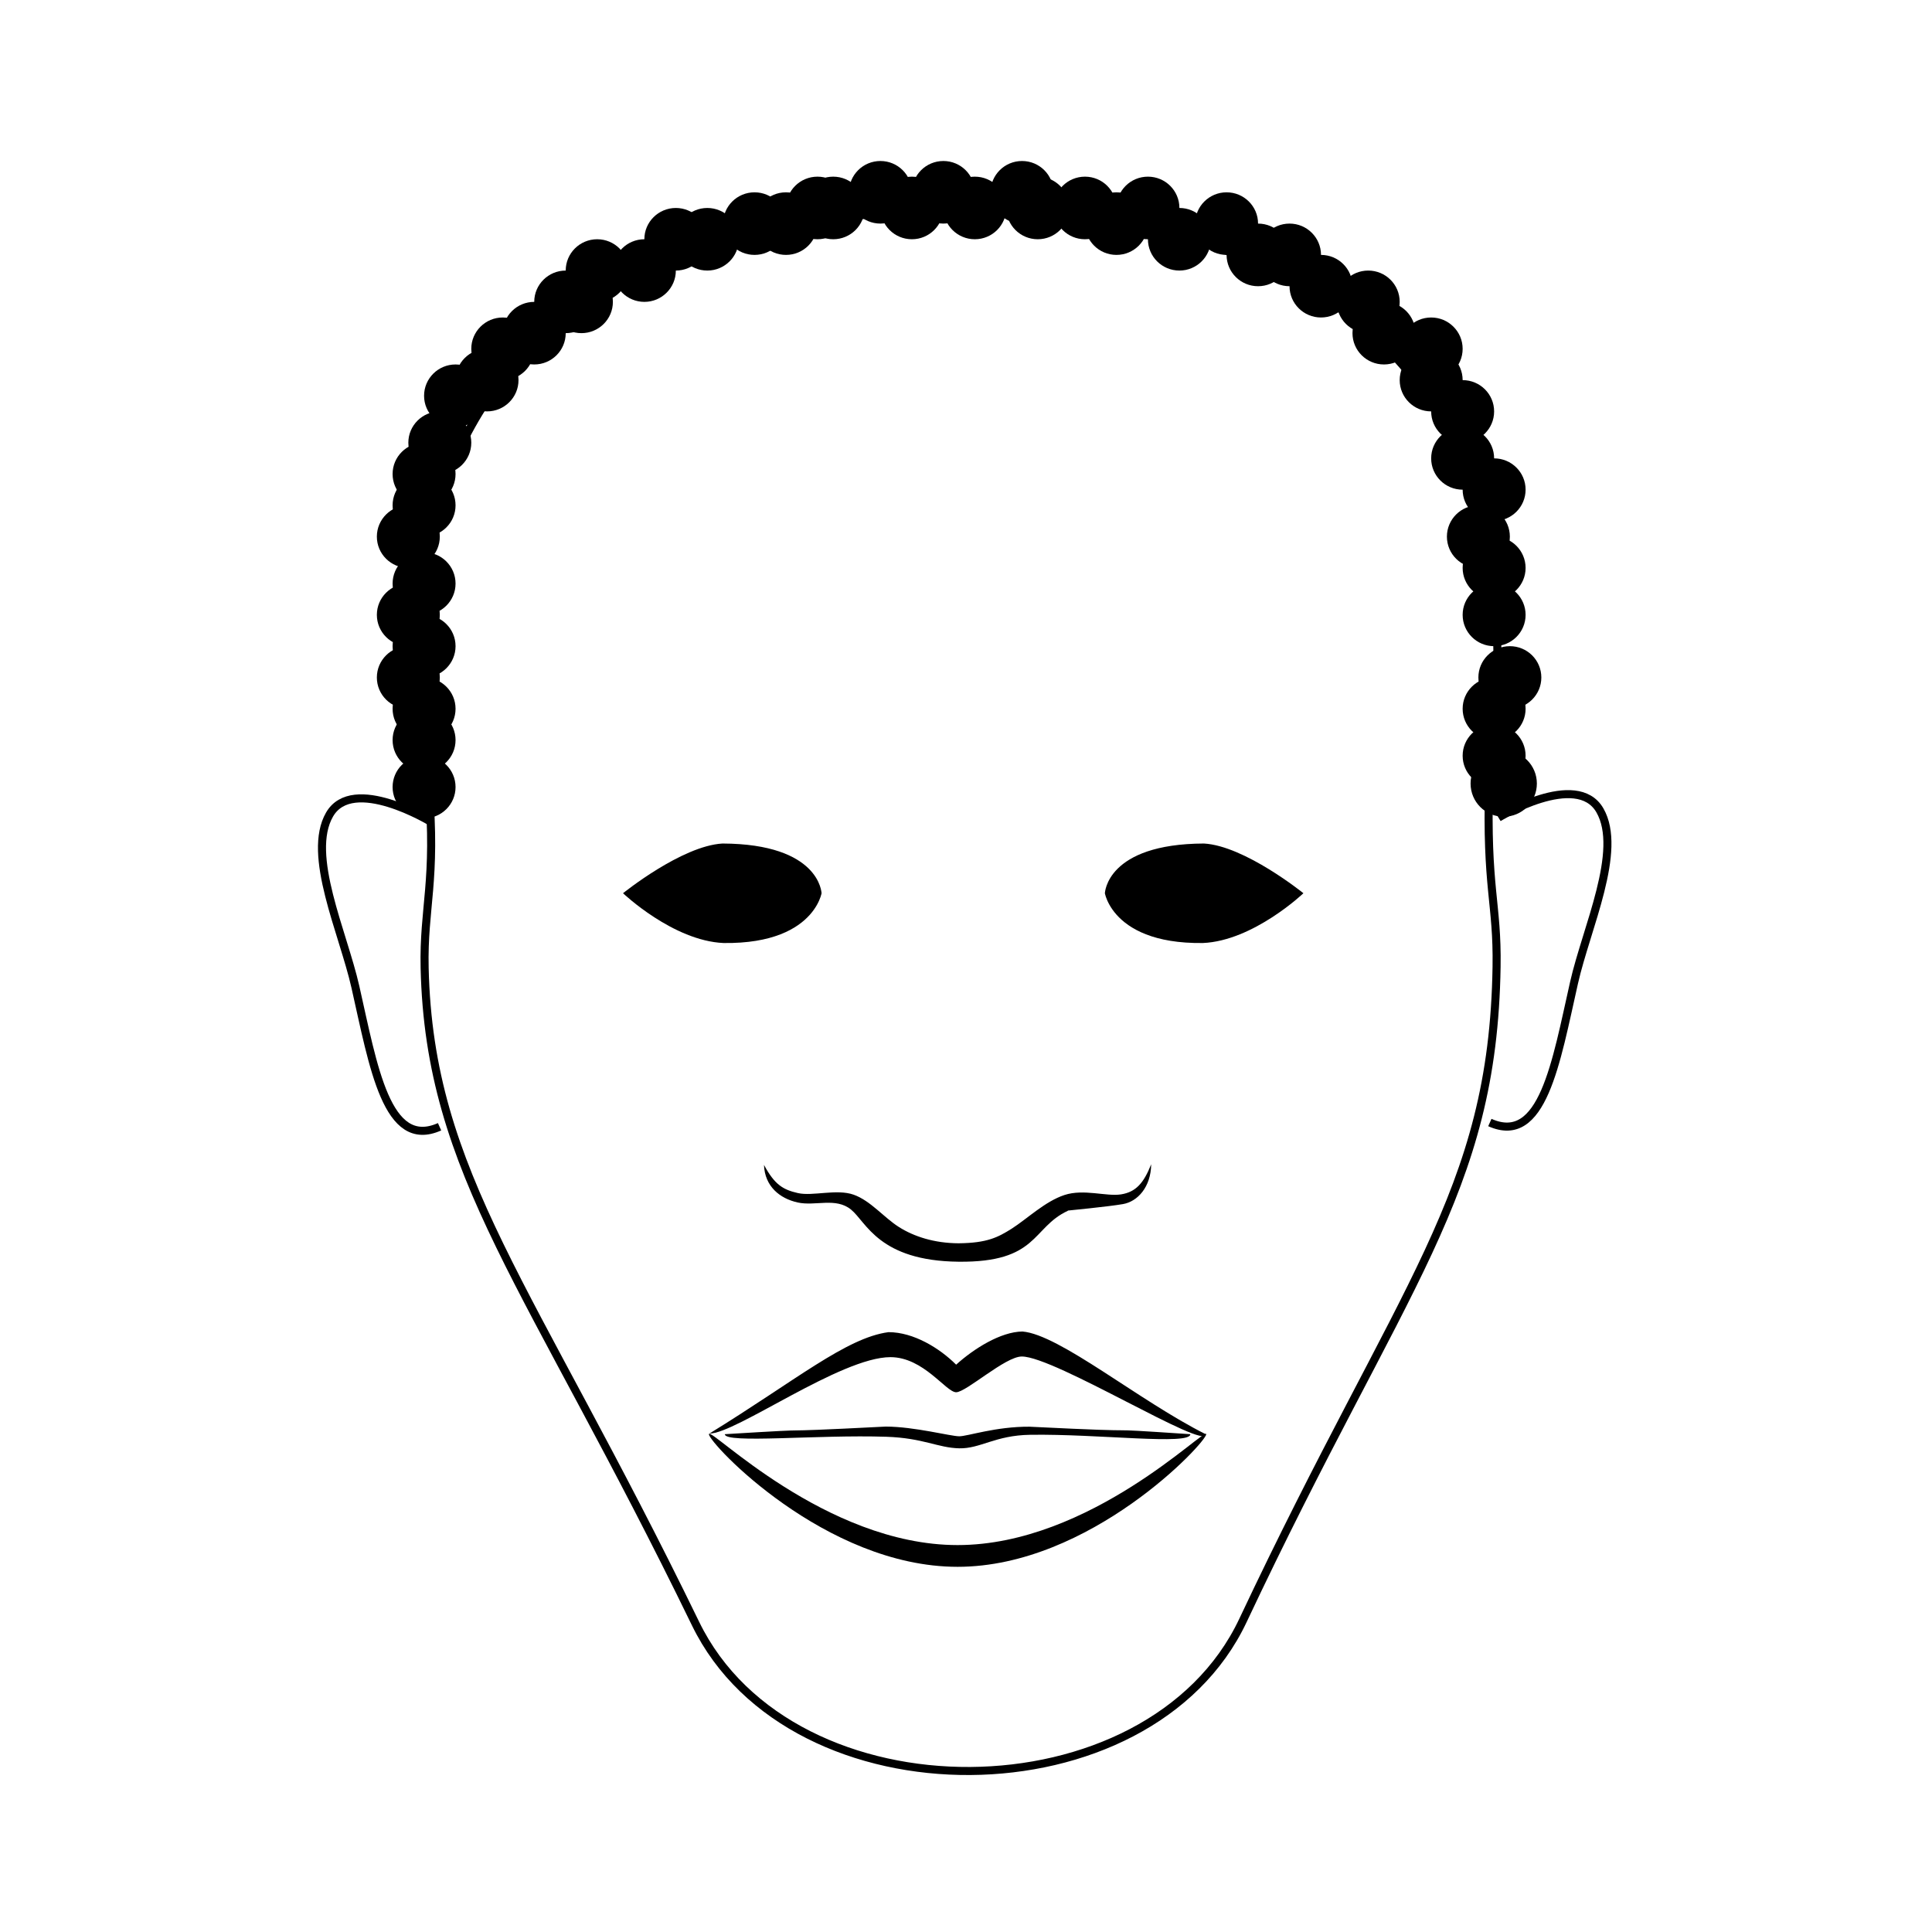 <svg width="48" height="48" viewBox="0 0 48 48" fill="none" xmlns="http://www.w3.org/2000/svg">
<path d="M10.536 20.331C10.968 20.331 11.318 19.983 11.318 19.554C11.318 19.124 10.968 18.776 10.536 18.776C10.104 18.776 9.754 19.124 9.754 19.554C9.754 19.983 10.104 20.331 10.536 20.331Z" fill="black"/>
<path d="M10.536 19.165C10.968 19.165 11.318 18.817 11.318 18.387C11.318 17.957 10.968 17.609 10.536 17.609C10.104 17.609 9.754 17.957 9.754 18.387C9.754 18.817 10.104 19.165 10.536 19.165Z" fill="black"/>
<path d="M10.536 18.387C10.968 18.387 11.318 18.039 11.318 17.609C11.318 17.18 10.968 16.832 10.536 16.832C10.104 16.832 9.754 17.18 9.754 17.609C9.754 18.039 10.104 18.387 10.536 18.387Z" fill="black"/>
<path d="M10.145 17.609C10.577 17.609 10.927 17.261 10.927 16.832C10.927 16.402 10.577 16.054 10.145 16.054C9.713 16.054 9.363 16.402 9.363 16.832C9.363 17.261 9.713 17.609 10.145 17.609Z" fill="black"/>
<path d="M10.536 16.831C10.968 16.831 11.318 16.483 11.318 16.054C11.318 15.624 10.968 15.276 10.536 15.276C10.104 15.276 9.754 15.624 9.754 16.054C9.754 16.483 10.104 16.831 10.536 16.831Z" fill="black"/>
<path d="M10.145 16.054C10.577 16.054 10.927 15.706 10.927 15.276C10.927 14.847 10.577 14.498 10.145 14.498C9.713 14.498 9.363 14.847 9.363 15.276C9.363 15.706 9.713 16.054 10.145 16.054Z" fill="black"/>
<path d="M10.536 15.276C10.968 15.276 11.318 14.928 11.318 14.499C11.318 14.069 10.968 13.721 10.536 13.721C10.104 13.721 9.754 14.069 9.754 14.499C9.754 14.928 10.104 15.276 10.536 15.276Z" fill="black"/>
<path d="M10.145 14.11C10.577 14.11 10.927 13.762 10.927 13.332C10.927 12.903 10.577 12.554 10.145 12.554C9.713 12.554 9.363 12.903 9.363 13.332C9.363 13.762 9.713 14.11 10.145 14.11Z" fill="black"/>
<path d="M10.536 13.332C10.968 13.332 11.318 12.984 11.318 12.555C11.318 12.125 10.968 11.777 10.536 11.777C10.104 11.777 9.754 12.125 9.754 12.555C9.754 12.984 10.104 13.332 10.536 13.332Z" fill="black"/>
<path d="M10.536 12.555C10.968 12.555 11.318 12.206 11.318 11.777C11.318 11.347 10.968 10.999 10.536 10.999C10.104 10.999 9.754 11.347 9.754 11.777C9.754 12.206 10.104 12.555 10.536 12.555Z" fill="black"/>
<path d="M10.927 11.777C11.359 11.777 11.709 11.429 11.709 10.999C11.709 10.57 11.359 10.222 10.927 10.222C10.495 10.222 10.145 10.57 10.145 10.999C10.145 11.429 10.495 11.777 10.927 11.777Z" fill="black"/>
<path d="M11.318 10.61C11.75 10.61 12.1 10.262 12.1 9.833C12.1 9.403 11.75 9.055 11.318 9.055C10.886 9.055 10.536 9.403 10.536 9.833C10.536 10.262 10.886 10.61 11.318 10.61Z" fill="black"/>
<path d="M12.1 10.221C12.532 10.221 12.882 9.873 12.882 9.444C12.882 9.014 12.532 8.666 12.1 8.666C11.668 8.666 11.318 9.014 11.318 9.444C11.318 9.873 11.668 10.221 12.1 10.221Z" fill="black"/>
<path d="M12.491 9.444C12.923 9.444 13.273 9.096 13.273 8.666C13.273 8.237 12.923 7.888 12.491 7.888C12.059 7.888 11.709 8.237 11.709 8.666C11.709 9.096 12.059 9.444 12.491 9.444Z" fill="black"/>
<path d="M13.273 9.055C13.705 9.055 14.055 8.707 14.055 8.277C14.055 7.848 13.705 7.5 13.273 7.5C12.841 7.5 12.491 7.848 12.491 8.277C12.491 8.707 12.841 9.055 13.273 9.055Z" fill="black"/>
<path d="M14.055 8.277C14.487 8.277 14.837 7.929 14.837 7.5C14.837 7.07 14.487 6.722 14.055 6.722C13.623 6.722 13.273 7.07 13.273 7.5C13.273 7.929 13.623 8.277 14.055 8.277Z" fill="black"/>
<path d="M14.446 8.277C14.877 8.277 15.227 7.929 15.227 7.5C15.227 7.07 14.877 6.722 14.446 6.722C14.014 6.722 13.664 7.07 13.664 7.5C13.664 7.929 14.014 8.277 14.446 8.277Z" fill="black"/>
<path d="M14.837 7.5C15.269 7.5 15.619 7.151 15.619 6.722C15.619 6.292 15.269 5.944 14.837 5.944C14.405 5.944 14.055 6.292 14.055 6.722C14.055 7.151 14.405 7.5 14.837 7.5Z" fill="black"/>
<path d="M16.01 7.5C16.441 7.5 16.791 7.151 16.791 6.722C16.791 6.292 16.441 5.944 16.01 5.944C15.578 5.944 15.228 6.292 15.228 6.722C15.228 7.151 15.578 7.5 16.01 7.5Z" fill="black"/>
<path d="M16.791 6.722C17.223 6.722 17.573 6.374 17.573 5.944C17.573 5.515 17.223 5.167 16.791 5.167C16.359 5.167 16.009 5.515 16.009 5.944C16.009 6.374 16.359 6.722 16.791 6.722Z" fill="black"/>
<path d="M17.573 6.722C18.005 6.722 18.355 6.374 18.355 5.944C18.355 5.515 18.005 5.167 17.573 5.167C17.141 5.167 16.791 5.515 16.791 5.944C16.791 6.374 17.141 6.722 17.573 6.722Z" fill="black"/>
<path d="M18.746 6.333C19.178 6.333 19.528 5.985 19.528 5.555C19.528 5.126 19.178 4.778 18.746 4.778C18.314 4.778 17.964 5.126 17.964 5.555C17.964 5.985 18.314 6.333 18.746 6.333Z" fill="black"/>
<path d="M19.528 6.333C19.96 6.333 20.31 5.985 20.31 5.555C20.31 5.126 19.96 4.778 19.528 4.778C19.096 4.778 18.746 5.126 18.746 5.555C18.746 5.985 19.096 6.333 19.528 6.333Z" fill="black"/>
<path d="M20.31 5.944C20.742 5.944 21.092 5.596 21.092 5.167C21.092 4.737 20.742 4.389 20.31 4.389C19.878 4.389 19.528 4.737 19.528 5.167C19.528 5.596 19.878 5.944 20.31 5.944Z" fill="black"/>
<path d="M20.701 5.944C21.133 5.944 21.483 5.596 21.483 5.167C21.483 4.737 21.133 4.389 20.701 4.389C20.269 4.389 19.919 4.737 19.919 5.167C19.919 5.596 20.269 5.944 20.701 5.944Z" fill="black"/>
<path d="M21.874 5.555C22.305 5.555 22.656 5.207 22.656 4.778C22.656 4.348 22.305 4 21.874 4C21.442 4 21.092 4.348 21.092 4.778C21.092 5.207 21.442 5.555 21.874 5.555Z" fill="black"/>
<path d="M22.656 5.944C23.087 5.944 23.438 5.596 23.438 5.167C23.438 4.737 23.087 4.389 22.656 4.389C22.224 4.389 21.874 4.737 21.874 5.167C21.874 5.596 22.224 5.944 22.656 5.944Z" fill="black"/>
<path d="M23.438 5.555C23.869 5.555 24.22 5.207 24.22 4.778C24.22 4.348 23.869 4 23.438 4C23.006 4 22.656 4.348 22.656 4.778C22.656 5.207 23.006 5.555 23.438 5.555Z" fill="black"/>
<path d="M24.219 5.944C24.651 5.944 25.001 5.596 25.001 5.167C25.001 4.737 24.651 4.389 24.219 4.389C23.788 4.389 23.437 4.737 23.437 5.167C23.437 5.596 23.788 5.944 24.219 5.944Z" fill="black"/>
<path d="M25.392 5.555C25.824 5.555 26.174 5.207 26.174 4.778C26.174 4.348 25.824 4 25.392 4C24.96 4 24.61 4.348 24.61 4.778C24.61 5.207 24.96 5.555 25.392 5.555Z" fill="black"/>
<path d="M25.783 5.944C26.215 5.944 26.565 5.596 26.565 5.167C26.565 4.737 26.215 4.389 25.783 4.389C25.351 4.389 25.001 4.737 25.001 5.167C25.001 5.596 25.351 5.944 25.783 5.944Z" fill="black"/>
<path d="M26.956 5.944C27.388 5.944 27.738 5.596 27.738 5.167C27.738 4.737 27.388 4.389 26.956 4.389C26.524 4.389 26.174 4.737 26.174 5.167C26.174 5.596 26.524 5.944 26.956 5.944Z" fill="black"/>
<path d="M27.738 6.333C28.17 6.333 28.52 5.985 28.52 5.555C28.52 5.126 28.17 4.778 27.738 4.778C27.306 4.778 26.956 5.126 26.956 5.555C26.956 5.985 27.306 6.333 27.738 6.333Z" fill="black"/>
<path d="M28.52 5.944C28.952 5.944 29.302 5.596 29.302 5.167C29.302 4.737 28.952 4.389 28.52 4.389C28.088 4.389 27.738 4.737 27.738 5.167C27.738 5.596 28.088 5.944 28.52 5.944Z" fill="black"/>
<path d="M29.302 6.722C29.733 6.722 30.084 6.374 30.084 5.944C30.084 5.515 29.733 5.167 29.302 5.167C28.87 5.167 28.52 5.515 28.52 5.944C28.52 6.374 28.87 6.722 29.302 6.722Z" fill="black"/>
<path d="M30.474 6.333C30.906 6.333 31.256 5.985 31.256 5.555C31.256 5.126 30.906 4.778 30.474 4.778C30.043 4.778 29.693 5.126 29.693 5.555C29.693 5.985 30.043 6.333 30.474 6.333Z" fill="black"/>
<path d="M31.256 7.111C31.688 7.111 32.038 6.763 32.038 6.333C32.038 5.904 31.688 5.555 31.256 5.555C30.825 5.555 30.474 5.904 30.474 6.333C30.474 6.763 30.825 7.111 31.256 7.111Z" fill="black"/>
<path d="M32.038 7.111C32.47 7.111 32.82 6.763 32.82 6.333C32.82 5.904 32.47 5.555 32.038 5.555C31.607 5.555 31.256 5.904 31.256 6.333C31.256 6.763 31.607 7.111 32.038 7.111Z" fill="black"/>
<path d="M32.82 7.888C33.252 7.888 33.602 7.54 33.602 7.111C33.602 6.681 33.252 6.333 32.82 6.333C32.389 6.333 32.038 6.681 32.038 7.111C32.038 7.54 32.389 7.888 32.82 7.888Z" fill="black"/>
<path d="M33.993 8.277C34.425 8.277 34.775 7.929 34.775 7.5C34.775 7.07 34.425 6.722 33.993 6.722C33.561 6.722 33.211 7.07 33.211 7.5C33.211 7.929 33.561 8.277 33.993 8.277Z" fill="black"/>
<path d="M34.384 9.055C34.816 9.055 35.166 8.707 35.166 8.277C35.166 7.848 34.816 7.5 34.384 7.5C33.952 7.5 33.602 7.848 33.602 8.277C33.602 8.707 33.952 9.055 34.384 9.055Z" fill="black"/>
<path d="M35.557 9.444C35.989 9.444 36.339 9.096 36.339 8.666C36.339 8.237 35.989 7.888 35.557 7.888C35.125 7.888 34.775 8.237 34.775 8.666C34.775 9.096 35.125 9.444 35.557 9.444Z" fill="black"/>
<path d="M35.557 10.221C35.989 10.221 36.339 9.873 36.339 9.444C36.339 9.014 35.989 8.666 35.557 8.666C35.125 8.666 34.775 9.014 34.775 9.444C34.775 9.873 35.125 10.221 35.557 10.221Z" fill="black"/>
<path d="M36.339 10.999C36.771 10.999 37.121 10.651 37.121 10.222C37.121 9.792 36.771 9.444 36.339 9.444C35.907 9.444 35.557 9.792 35.557 10.222C35.557 10.651 35.907 10.999 36.339 10.999Z" fill="black"/>
<path d="M36.339 12.166C36.771 12.166 37.121 11.818 37.121 11.388C37.121 10.959 36.771 10.61 36.339 10.61C35.907 10.61 35.557 10.959 35.557 11.388C35.557 11.818 35.907 12.166 36.339 12.166Z" fill="black"/>
<path d="M37.121 12.943C37.553 12.943 37.903 12.595 37.903 12.165C37.903 11.736 37.553 11.388 37.121 11.388C36.689 11.388 36.339 11.736 36.339 12.165C36.339 12.595 36.689 12.943 37.121 12.943Z" fill="black"/>
<path d="M36.73 14.11C37.161 14.11 37.512 13.762 37.512 13.332C37.512 12.903 37.161 12.554 36.73 12.554C36.298 12.554 35.948 12.903 35.948 13.332C35.948 13.762 36.298 14.11 36.73 14.11Z" fill="black"/>
<path d="M37.121 14.887C37.553 14.887 37.903 14.539 37.903 14.11C37.903 13.68 37.553 13.332 37.121 13.332C36.689 13.332 36.339 13.68 36.339 14.11C36.339 14.539 36.689 14.887 37.121 14.887Z" fill="black"/>
<path d="M37.121 16.054C37.553 16.054 37.903 15.706 37.903 15.276C37.903 14.847 37.553 14.498 37.121 14.498C36.689 14.498 36.339 14.847 36.339 15.276C36.339 15.706 36.689 16.054 37.121 16.054Z" fill="black"/>
<path d="M37.512 17.609C37.944 17.609 38.294 17.261 38.294 16.832C38.294 16.402 37.944 16.054 37.512 16.054C37.08 16.054 36.73 16.402 36.73 16.832C36.73 17.261 37.08 17.609 37.512 17.609Z" fill="black"/>
<path d="M37.121 18.387C37.553 18.387 37.903 18.039 37.903 17.609C37.903 17.18 37.553 16.832 37.121 16.832C36.689 16.832 36.339 17.18 36.339 17.609C36.339 18.039 36.689 18.387 37.121 18.387Z" fill="black"/>
<path d="M37.121 19.553C37.553 19.553 37.903 19.205 37.903 18.776C37.903 18.346 37.553 17.998 37.121 17.998C36.689 17.998 36.339 18.346 36.339 18.776C36.339 19.205 36.689 19.553 37.121 19.553Z" fill="black"/>
<path d="M37.359 20.291C37.814 20.291 38.183 19.922 38.183 19.467C38.183 19.012 37.814 18.644 37.359 18.644C36.904 18.644 36.536 19.012 36.536 19.467C36.536 19.922 36.904 20.291 37.359 20.291Z" fill="black"/>
<path d="M10.646 19.527C10.516 18.025 7.713 5.247 23.732 5.247C39.751 5.247 37.056 17.516 36.997 19.462C36.92 22.067 37.207 22.433 37.182 24.017C37.094 29.682 34.853 31.828 30.882 40.257C28.554 45.199 19.677 45.27 17.28 40.337C13.167 31.873 10.669 29.188 10.55 24.049C10.516 22.542 10.849 21.884 10.646 19.527Z" stroke="black" stroke-width="0.2"/>
<path d="M18.981 28.942C19.001 29.479 19.377 29.777 19.817 29.875C20.257 29.973 20.764 29.741 21.144 30.052C21.525 30.363 21.833 31.326 23.815 31.347C25.797 31.368 25.631 30.501 26.526 30.084C26.529 30.082 26.532 30.077 26.534 30.076C26.536 30.075 27.538 29.979 27.901 29.915C28.264 29.851 28.593 29.493 28.601 28.926C28.413 29.397 28.22 29.615 27.852 29.674C27.485 29.732 26.927 29.531 26.445 29.69C25.963 29.849 25.525 30.277 25.134 30.527C24.794 30.74 24.529 30.882 23.815 30.889C23.213 30.886 22.71 30.723 22.335 30.486C21.96 30.25 21.631 29.832 21.209 29.682C20.787 29.532 20.194 29.725 19.825 29.642C19.456 29.558 19.248 29.437 18.981 28.942V28.942Z" fill="black"/>
<path d="M29.956 35.633C29.956 36.044 26.209 33.702 25.386 33.702C24.974 33.702 24.006 34.59 23.755 34.59C23.504 34.59 22.947 33.718 22.123 33.718C20.888 33.718 18.274 35.626 17.626 35.616C19.76 34.304 21.023 33.236 22.075 33.097C22.696 33.097 23.343 33.493 23.755 33.905C24.192 33.509 24.861 33.087 25.402 33.081C26.325 33.155 28.309 34.809 29.956 35.633Z" fill="black"/>
<path d="M29.968 35.633C29.968 35.839 27.085 38.927 23.791 38.927C20.496 38.927 17.613 35.851 17.613 35.633C17.613 35.414 20.496 38.387 23.791 38.387C27.085 38.387 29.968 35.427 29.968 35.633Z" fill="black"/>
<path d="M29.573 35.633C29.573 35.913 27.292 35.621 25.594 35.647C24.724 35.66 24.36 35.994 23.832 35.983C23.303 35.972 22.938 35.726 22.021 35.696C20.306 35.639 18.008 35.872 18.008 35.632C20.92 35.455 18.524 35.621 22.006 35.443C22.719 35.444 23.618 35.684 23.832 35.684C24.041 35.684 24.737 35.441 25.577 35.446C29.115 35.621 26.79 35.446 29.573 35.632V35.633Z" fill="black"/>
<path d="M15.479 22.192C15.479 22.192 16.935 21.015 17.95 20.957C20.376 20.967 20.411 22.192 20.411 22.192C20.441 21.94 20.416 23.46 17.977 23.429C16.721 23.375 15.479 22.192 15.479 22.192Z" fill="black"/>
<path d="M32.383 22.192C32.383 22.192 30.927 21.015 29.912 20.957C27.486 20.967 27.451 22.192 27.451 22.192C27.421 21.94 27.446 23.46 29.885 23.429C31.141 23.375 32.383 22.192 32.383 22.192Z" fill="black"/>
<path d="M37.23 20.314C37.23 20.314 39.172 19.131 39.749 20.133C40.326 21.136 39.414 23.055 39.107 24.413C38.658 26.4 38.329 28.476 37.015 27.889" stroke="black" stroke-width="0.2"/>
<path d="M10.706 20.419C10.706 20.419 8.764 19.236 8.187 20.238C7.61 21.241 8.522 23.16 8.829 24.518C9.279 26.505 9.608 28.581 10.921 27.994" stroke="black" stroke-width="0.2"/>
</svg>
